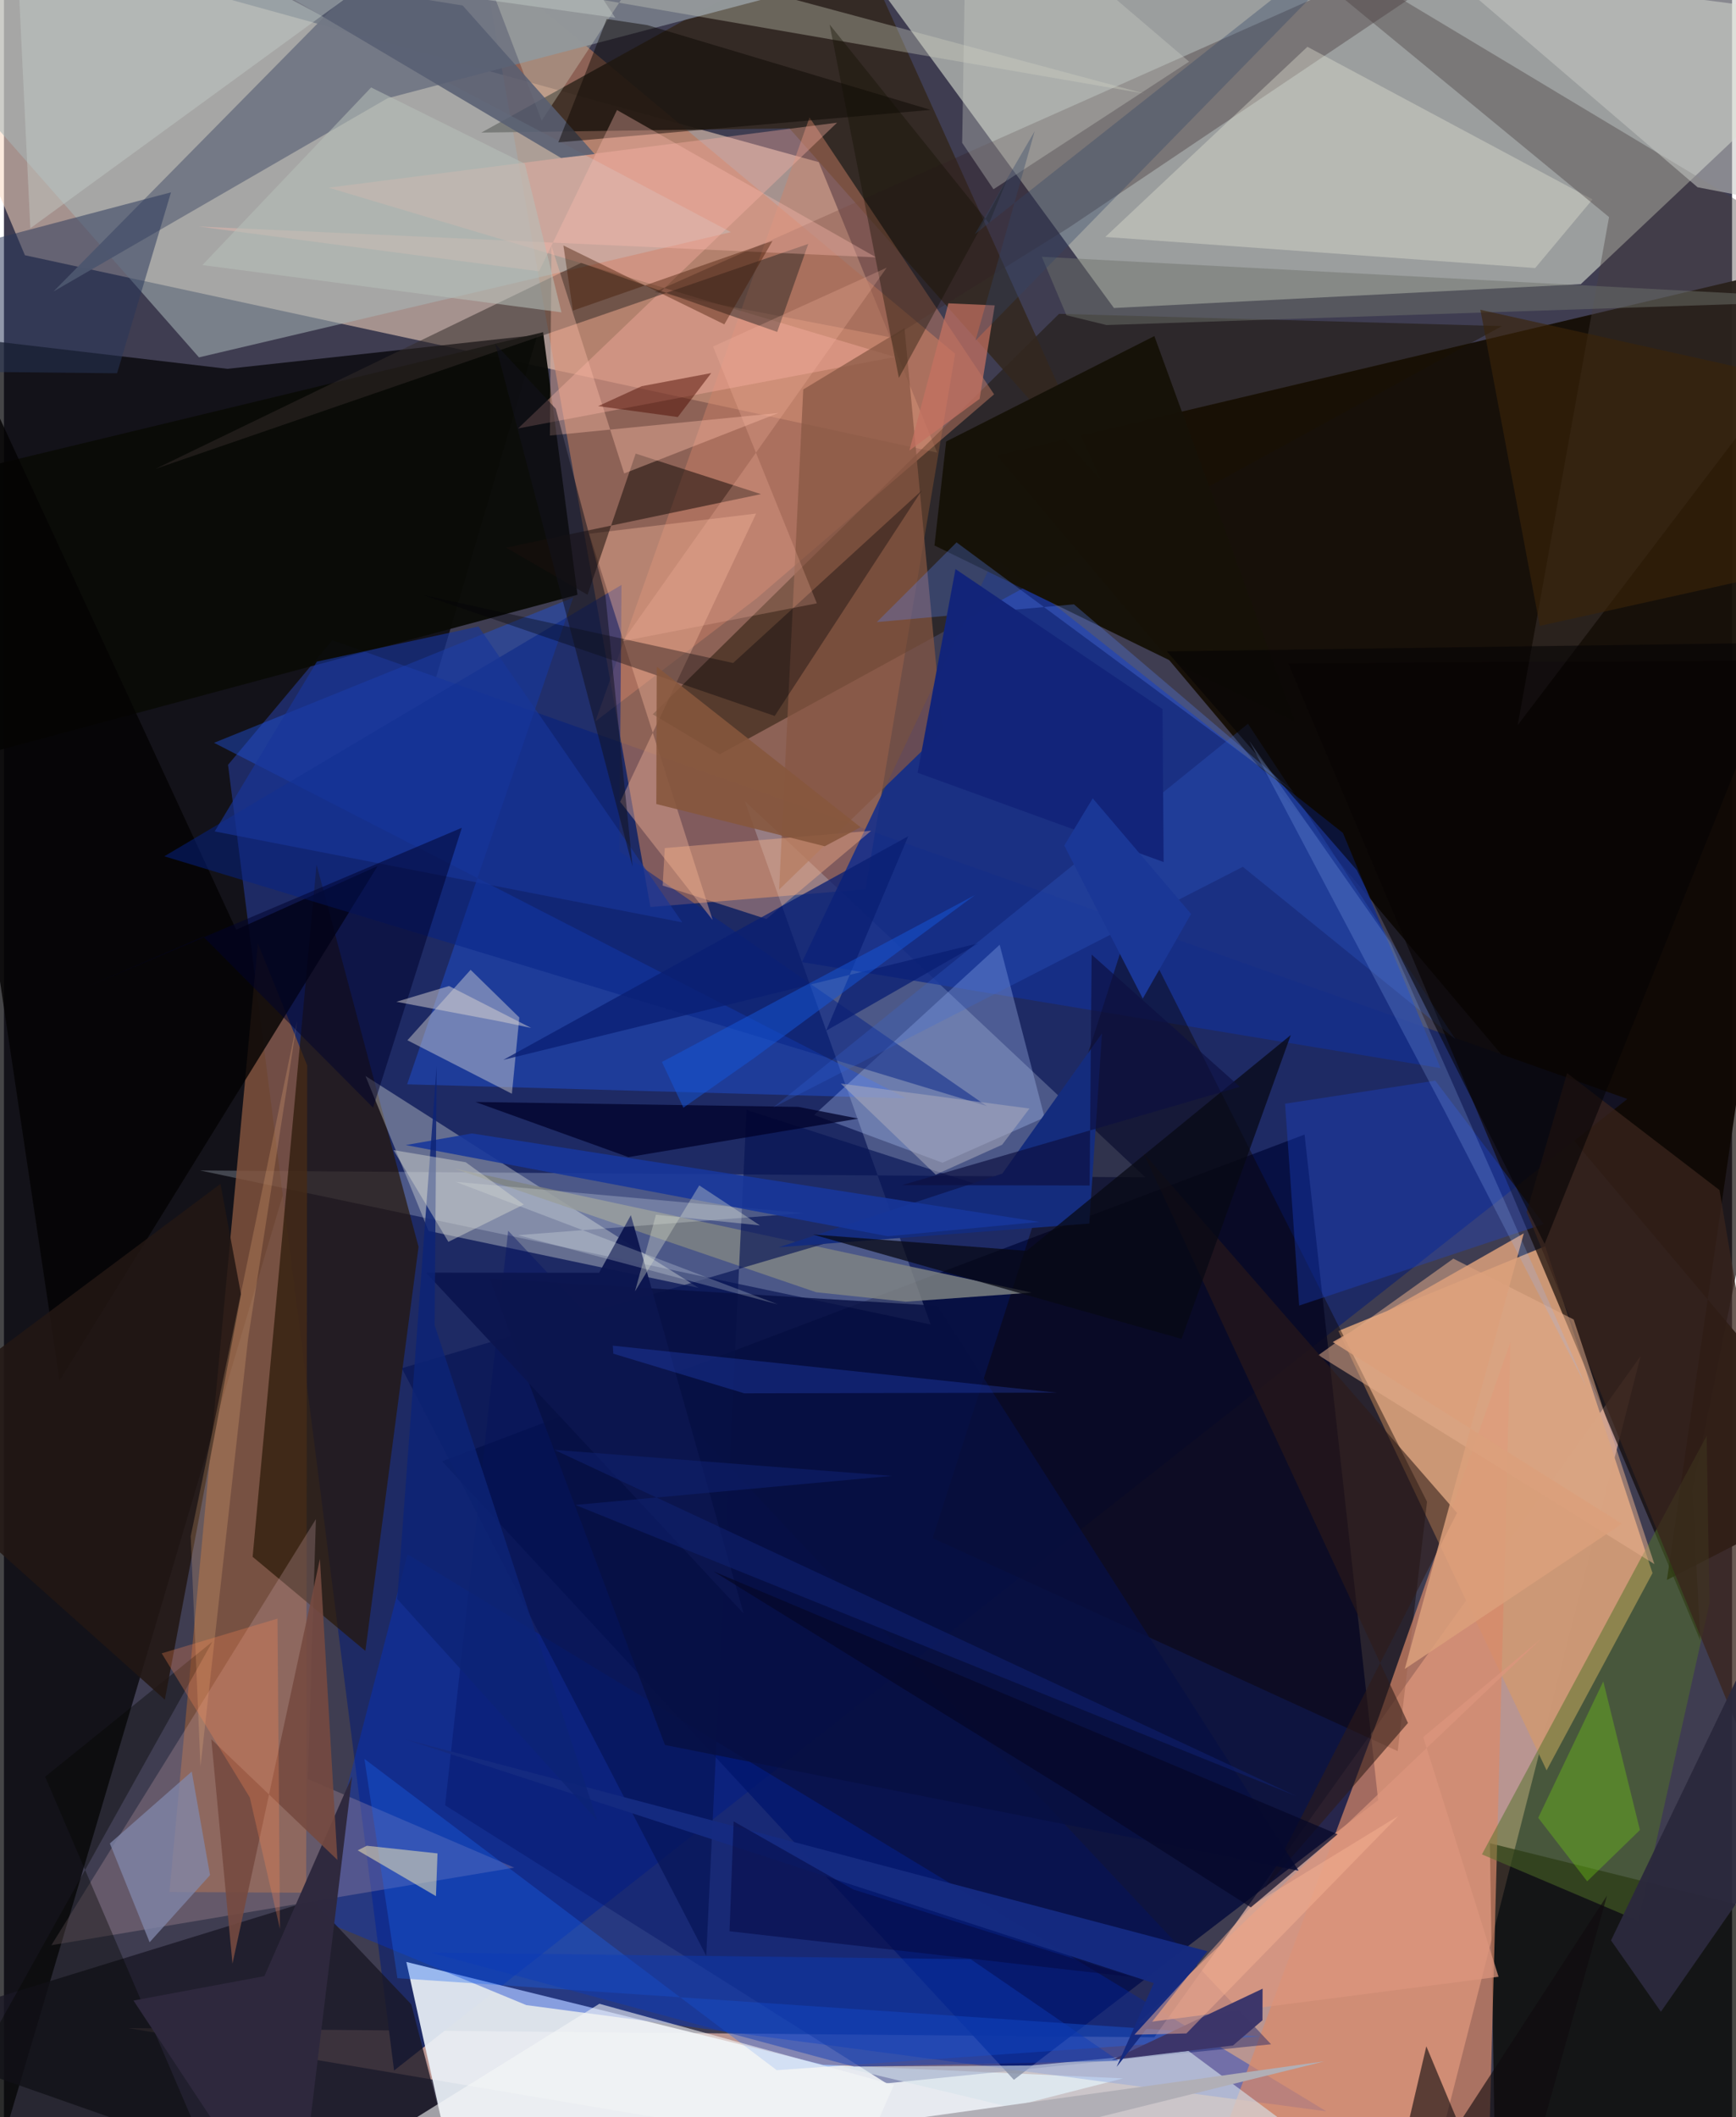<svg xmlns="http://www.w3.org/2000/svg" width="228" height="278" viewBox="0 0 836 1024"><path fill="#3f3d51" d="M0 0h836v1024H0z"/><path fill="#edbcad" fill-opacity=".698" d="M681.92 1086L59.965 980.906l496.546 4.462 235.253-329.473z"/><path fill="#f9d9c0" fill-opacity=".545" d="M451.473 218.91L394.17 78.42-62-47.548l72.137 171.002z"/><path fill="#f7ffeb" fill-opacity=".498" d="M386.515-56.573l150.464 205.545 225.84-11.527L898 9.78z"/><path fill="#160f07" fill-opacity=".961" d="M804.484 764.188L898 121.322l-417.693 98.96L898 716.081z"/><path fill="#cc9876" fill-opacity=".996" d="M797.523 760.851l-51.234 95.401-100.753-212.508 100.069-41.006z"/><path fill="#030406" fill-opacity=".737" d="M-15.491 1086L258.09 161.979l-150.01 16.414-136.594-16.1z"/><path fill="#1e2a64" d="M108.4 369.925l80.328 631.508 596.655-469.908-626.515-221.861z"/><path fill="#ebf1f8" fill-opacity=".914" d="M194.663 948.918l201.457 49.725 145.34 6.591L225.06 1086z"/><path fill="#02093a" fill-opacity=".792" d="M488.579 1005.934l176.219-135.259-35.609-321.924L211.97 706.79z"/><path fill="#bd785a" fill-opacity=".627" d="M416.811 430.08l43.343-258.995L231.508-19.6l81.212 458.305z"/><path fill="#deecfd" fill-opacity=".239" d="M448.272 640.589l-89.876-253.11 193.826 181.978-457.393-3.35z"/><path fill="#0032cf" fill-opacity=".384" d="M195.242 751.783L149.72 927.205l102.992 42.597 387.01 51.367z"/><path fill="#85563e" fill-opacity=".808" d="M122.828 456.233l-42.776 458.88 66.152.32.488-400.142z"/><path fill="#162f8a" fill-opacity=".886" d="M647.769 402.876L479.214 269.562l-93.144 195.77 308.901 51.272z"/><path fill="#050601" fill-opacity=".729" d="M721.994 1086L898 1033.789l-29.328-105.156-149.837-37.124z"/><path fill="#261604" fill-opacity=".671" d="M200.568 603.053L174.85 798.494l-54.551-45.522 30.928-334.742z"/><path fill="#1a1825" fill-opacity=".788" d="M197.059 969.443L227.366 1086-62 984.201l211.184-65.135z"/><path fill="#1a1200" fill-opacity=".475" d="M724.66 157.723l-214.222-5.94-196.564 193.704 32.398 19.353z"/><path fill="#1e53de" fill-opacity=".439" d="M195.043 524.45l80.315-235.43-173.724 70.25L436.56 531.25z"/><path fill="#33281f" fill-opacity=".867" d="M530.793 232.377L379.994 62.079l-149.065 2.055 179.04-99.051z"/><path fill="#0e0703" fill-opacity=".675" d="M898 319.167l-276.656 1.709 199.311 472.6-3.767-72.874z"/><path fill="#a7b5b8" fill-opacity=".557" d="M22.12-62l329.536 174.272L94.34 172.848-62-4.872z"/><path fill="#0d0402" fill-opacity=".435" d="M449.258 743.932l224.998 103.042 14.178-120.639L545.78 442.896z"/><path fill="#eceee5" fill-opacity=".345" d="M336.116 622.92l-30.058-18.891-131.166-83.61 30.524 74.952z"/><path fill="#da896a" fill-opacity=".694" d="M665.547 829.188l63.267-180.254L717.196 1086H569.991z"/><path fill="#0a0b07" fill-opacity=".949" d="M-62 238.59l4.888 138.907 334.57-89.836-16.63-126.994z"/><path fill="#737885" fill-opacity=".969" d="M185.569 47.525L23.93 141.001 194.528-32.064 432.19-17.432z"/><path fill="#321f24" fill-opacity=".322" d="M314.693 141.261l115.034 22.068 85.183-53.06L771.279-62z"/><path fill="#031364" fill-opacity=".4" d="M213.426 873.162l213.507 134.486 186.063-18.9-369.063-393.455z"/><path fill="#d2acb3" fill-opacity=".259" d="M147.023 860.47l99.854 42.832-223.949 37.53 127.984-206.085z"/><path fill="#d08268" fill-opacity=".447" d="M479.002 190.718L364.13 289.42l-78.034 59.503L389.7 56.794z"/><path fill="#e9ead9" fill-opacity=".365" d="M630.585 22.632l-97.77 91.966 207.947 15.044 27.723-33.193z"/><path fill="#040303" fill-opacity=".82" d="M26.914 667.613L-62 72.489l174.35 377.189 68.41-30.799z"/><path fill="#d6e3eb" fill-opacity=".616" d="M573.032 991.97l94.892 70.533-263.01-62.945 91.728-.543z"/><path fill="#b6ccff" fill-opacity=".31" d="M391.926 539.271l89.775-82.32 21.715 83.511-49.413 21.906z"/><path fill="#f7f1e4" fill-opacity=".384" d="M245.726 529.005l3.594-36.88-23.57-23.058-30.566 34.077z"/><path fill="#483e3d" fill-opacity=".392" d="M776.494 104.99l-44.18 245.713L898 132.755 573.572-62z"/><path fill="#052287" fill-opacity=".506" d="M297.715 411.778l177.738 123.185-397.86-120.805L298.754 282.91z"/><path fill="#527228" fill-opacity=".506" d="M823.733 694.436l1.332 81.103-34.281 153.55-75.776-32.19z"/><path fill="#ffb3a7" fill-opacity=".369" d="M431.033 172.648L157.098 90.762 403.039 59.34 248.708 207.223z"/><path fill="#1965f4" fill-opacity=".337" d="M373.84 1001.26L174.387 850.723l15.944 106.048 417.053 28.168z"/><path fill="#865642" fill-opacity=".71" d="M435.656 158.709l-48.983 29.668-11.665 241.872 78.977-76.6z"/><path fill="#161208" fill-opacity=".976" d="M624.394 348.9l-174.232-85.063 5.648-50.295 100.72-50.996z"/><path fill="#d1d4c4" fill-opacity=".345" d="M311.212-19.372l240.4 64.62L234.278-9.62l25.854 67.996z"/><path fill="#322b29" fill-opacity=".522" d="M374.06 160.541l15.042-42.56-315.824 108.8 205.947-99.632z"/><path fill="#7e8383" fill-opacity=".831" d="M392.873 624.997L217.66 565.12l279.552 60.063-60.982 4.407z"/><path fill="#1b44d5" fill-opacity=".341" d="M744.911 592.024L626.58 631.457l-6.815-97.639 72.674-11.143z"/><path fill="#061354" fill-opacity=".647" d="M359.255 536.82l122.678 39.657-289.444 85.272 147.261 284.23z"/><path fill="#eeae95" fill-opacity=".431" d="M363.878 248.39l-80.772 9.749 59.734 186.85-44.738-57.184z"/><path fill="#dc957d" fill-opacity=".729" d="M743.766 792.534l-57.171 47.643 36.445 115.909-174.493 22.591z"/><path fill="#39251c" fill-opacity=".753" d="M736.626 586.197l19.551-67.167 73.75 56.57L898 979.991z"/><path fill="#e5ae8d" fill-opacity=".529" d="M759.386 638.192l39.053 118.312-162.573-101.05 65.312-46.695z"/><path fill="#1b100c" fill-opacity=".545" d="M366.215 238.993l-60.609-19.595-23.29 68.269-39.364-22.792z"/><path fill="#100b0e" fill-opacity=".612" d="M775.505 916.835L728.314 1086l-40.204-96.265L665.581 1086z"/><path fill="#c4c7c2" fill-opacity=".545" d="M890.969-25.864l-21.05 126.19-50.596-9.758L641.264-62z"/><path fill="#142c7d" d="M525.065 591.792l6.123-91.959-48.22 67.8L374.88 603.25z"/><path fill="#293659" fill-opacity=".51" d="M-62 130.72l142.812-37.7-26.092 87.523-95.586-1.005z"/><path fill="#585e72" fill-opacity=".859" d="M221.939 2.68l63.832 71.832-16.233 1.913L116.39-14.373z"/><path fill="#8188ab" fill-opacity=".753" d="M70.463 939.41l-19.23-47.798 39.616-34.77 8.842 50.092z"/><path fill="#fbb389" fill-opacity=".404" d="M368.859 444.49l-50.183-16.18 1.008-18.133 99.855-8.37z"/><path fill="#2e1b17" fill-opacity=".573" d="M551.216 557.63l151.756 174.122-92.964 181.49 69.22-79.897z"/><path fill="#050600" fill-opacity=".388" d="M100.796 794.067L-62 1086h179.145l-97.23-226.66z"/><path fill="#000108" fill-opacity=".349" d="M352.759 320.672l91.218-83.408-71.112 109.023-170.056-58.504z"/><path fill="#fcbdaa" fill-opacity=".392" d="M374.768 199.726l-110.66 10.939.791-91.65 35.144 109.976z"/><path fill="#0a1f72" fill-opacity=".761" d="M397.751 498.526l39.715-94.07L241.58 512.622l230.194-56.48z"/><path fill="#00022a" fill-opacity=".765" d="M228.093 532.994l74.024 26.66 111.186-18.627-28.999-5.667z"/><path fill="#3d366a" fill-opacity=".996" d="M535.947 996.35l58.61-6.999 14.273-12.225.065-15.264z"/><path fill="#cfd3ca" fill-opacity=".333" d="M463.554 69.09l15.156 22.445 94.627-61.714L465.731-62z"/><path fill="#dca07b" fill-opacity=".851" d="M642.847 649.094l92.418-52.572-57.588 210.703 105.055-70.246z"/><path fill="#5a85ff" fill-opacity=".286" d="M624.684 383.508l-107.053-91.206-95.354 8.58 38.558-38.545z"/><path fill="#2f293e" fill-opacity=".992" d="M126.007 955.776l-63.343 11.822L140.894 1086l27.532-226.902z"/><path fill="#f5f6f7" fill-opacity=".6" d="M430.52 1008.398L396.413 1086H100.044l188-116.846z"/><path fill="#070f42" fill-opacity=".804" d="M234.961 618.41l216.65 13.138L626.31 904.795l-306.546-60.817z"/><path fill="#c47161" fill-opacity=".733" d="M479.32 147.7l-22.42-.985-18.89 71.208 33.973-24.997z"/><path fill="#3769dc" fill-opacity=".231" d="M702.198 502.675l-102.862-83.42-227.227 116.429 229.705-185.632z"/><path fill="#090500" fill-opacity=".463" d="M291.594 9.19l19.669 2.962L448.316 53.15 268.184 68.867z"/><path fill="#152a80" fill-opacity=".973" d="M582.212 943.758l-43.924 55.927 17.967-40.512-362.136-117.919z"/><path fill="#070914" fill-opacity=".733" d="M569.692 647.58l-178.375-50.508 103.421 7.926 127.797-104.394z"/><path fill="#ffc0b4" fill-opacity=".337" d="M258.86 131.243l-164.643-21.68 327.678 14.908-125.322-71.246z"/><path fill="#6f736e" fill-opacity=".478" d="M514 152.478l-11.93-28.28L898 145.077 533.389 157.21z"/><path fill="#183598" fill-opacity=".643" d="M328.143 446.108l-226.197-43.98 49.434-82.136 78.192-16.982z"/><path fill="#221713" fill-opacity=".859" d="M114.697 626.103L77.833 822.07-62 697.191l166.757-124.593z"/><path fill="#00032d" fill-opacity=".518" d="M40.69 477.055l55.759-24.006 82.124 82.677 42.933-135.358z"/><path fill="#c6d0cb" fill-opacity=".42" d="M249.28-62l46.46 70.62L5.934-31.869l6.815 142.294z"/><path fill="#f5e9b5" fill-opacity=".522" d="M208.992 917.102l-37.865-22.152 4.412-2.223 34.202 3.7z"/><path fill="#3b2509" fill-opacity=".616" d="M885.973 188.054L898 268.32l-155.005 34.405L714.25 149.83z"/><path fill="#2b293d" fill-opacity=".961" d="M898 834.489L801.581 973.01l-24.131-34.5 78.261-162.73z"/><path fill="#ffbe82" fill-opacity=".216" d="M90.338 743.053l51.51-249.26-23.745 153.7-23.029 206.933z"/><path fill="#050304" fill-opacity=".573" d="M654.407 420.768l90.92 180.863 116.985-290.793-299.738 4.212z"/><path fill="#0c154f" fill-opacity=".953" d="M303.28 587.741l54.548 192.656L204.135 615.54l83.78.06z"/><path fill="#72d111" fill-opacity=".353" d="M765.919 909.934l-23.69-30.722 31.484-66.002 17.72 71.915z"/><path fill="#b7c0b9" fill-opacity=".553" d="M177.624 42.297l74.355 36.875 17.725 71.899-173.692-22.87z"/><path fill="#754a40" fill-opacity=".894" d="M110.559 949.746l42.299-195.76 8.457 145.586-60.995-58.341z"/><path fill="#f8fffb" fill-opacity=".224" d="M374.363 630.866l-155.905-59.267L386.8 586.727l-138.059 10.67z"/><path fill="#110f00" fill-opacity=".369" d="M476.59 108.005l-77.16-96.15 33.52 170.917 52.733-96.877z"/><path fill="#17379b" fill-opacity=".882" d="M427.624 597.932l73.284-6.938L226.39 548.21l-32.02 5.616z"/><path fill="#314666" fill-opacity=".353" d="M498.64 63.436l-28.982 49.87L691.56-62 470.004 164.724z"/><path fill="#13257a" fill-opacity=".996" d="M560.484 342.96l.527 73.977-119.007-43.183 18.313-98.516z"/><path fill="#441602" fill-opacity=".408" d="M275.238 150.222l96.558-33.682-23.308 40.345-77.843-38.154z"/><path fill="#4e0b00" fill-opacity=".478" d="M287.449 196.437l21.105-9.657 33.606-6.335-16.177 21.27z"/><path fill="#305bf0" fill-opacity=".251" d="M294.797 654.731l-.252-3.88 214.7 22.725-151.103.323z"/><path fill="#95b9fe" fill-opacity=".216" d="M602.42 358.326l68.516 97.766 94.52 214.59-68.341-133.012z"/><path fill="#0d3ab6" fill-opacity=".451" d="M467.679 947.59l-261.294-3.177 204.799 55.142 128.085-2.796z"/><path fill="#1555d8" fill-opacity=".506" d="M328.692 535.754l33.958-23.816 107.195-79.08-151.542 80.785z"/><path fill="#fd8954" fill-opacity=".29" d="M118.948 869.405L76.32 799.66l56.004-16.789 1.21 150.11z"/><path fill="#f7b193" fill-opacity=".486" d="M674.618 878.29l-70.663 43.215-57.073 62.602 25.16-.608z"/><path fill="#87573d" fill-opacity=".878" d="M397.095 409.31l-81.508-20.433.2-66.468 98.616 77.69z"/><path fill="#050945" fill-opacity=".557" d="M410.874 913.867l134.734 42.301-194.601-22.083 1.987-53.139z"/><path fill="#0d2476" fill-opacity=".824" d="M208.363 640.964l78.659 239.517-96.767-107.114 19.067-257.717z"/><path fill="#1a3796" d="M574.298 442.034l-47.59-55.904-13.762 22.836 37.987 74.001z"/><path fill="#ffbda7" fill-opacity=".235" d="M427.03 129.472L299.355 310.118l93.895-18.31-50.214-124.196z"/><path fill="#d3d5ce" fill-opacity=".467" d="M215.002 600.629l-26.554-44.359 34.931 5.865 28.099 20.441z"/><path fill="#b1afb6" d="M638.718 997.005l-259.79 64.277L898 1086l-480.262-58.206z"/><path fill="#050726" fill-opacity=".686" d="M645.152 887.183l-41.936 35.34-87.273-55.777-172.704-106.74z"/><path fill="#0f2273" fill-opacity=".533" d="M625.346 868.777L266.282 701.249l163.287 12.593-153.159 14.044z"/><path fill="#adacbc" fill-opacity=".522" d="M450.768 568.138l32.13-14.471 13.204-17.507-91.252-12.08z"/><path fill="#d8ded0" fill-opacity=".361" d="M315.427 587.526l-10.164 37.096 31.107-51.282 29.35 19.342z"/><path fill="#12131d" fill-opacity=".522" d="M266.937 197.678l-29.282-31.399 66.44 252.82-13.093-130.8z"/><path fill="#0d1040" fill-opacity=".671" d="M525.21 573.385l.98-111.687 71.702 63.947-163.45 47.556z"/><path fill="#d8d2d2" fill-opacity=".49" d="M239.684 493.96l-49.821-9.438 25.453-7.617 39.751 20.284z"/></svg>